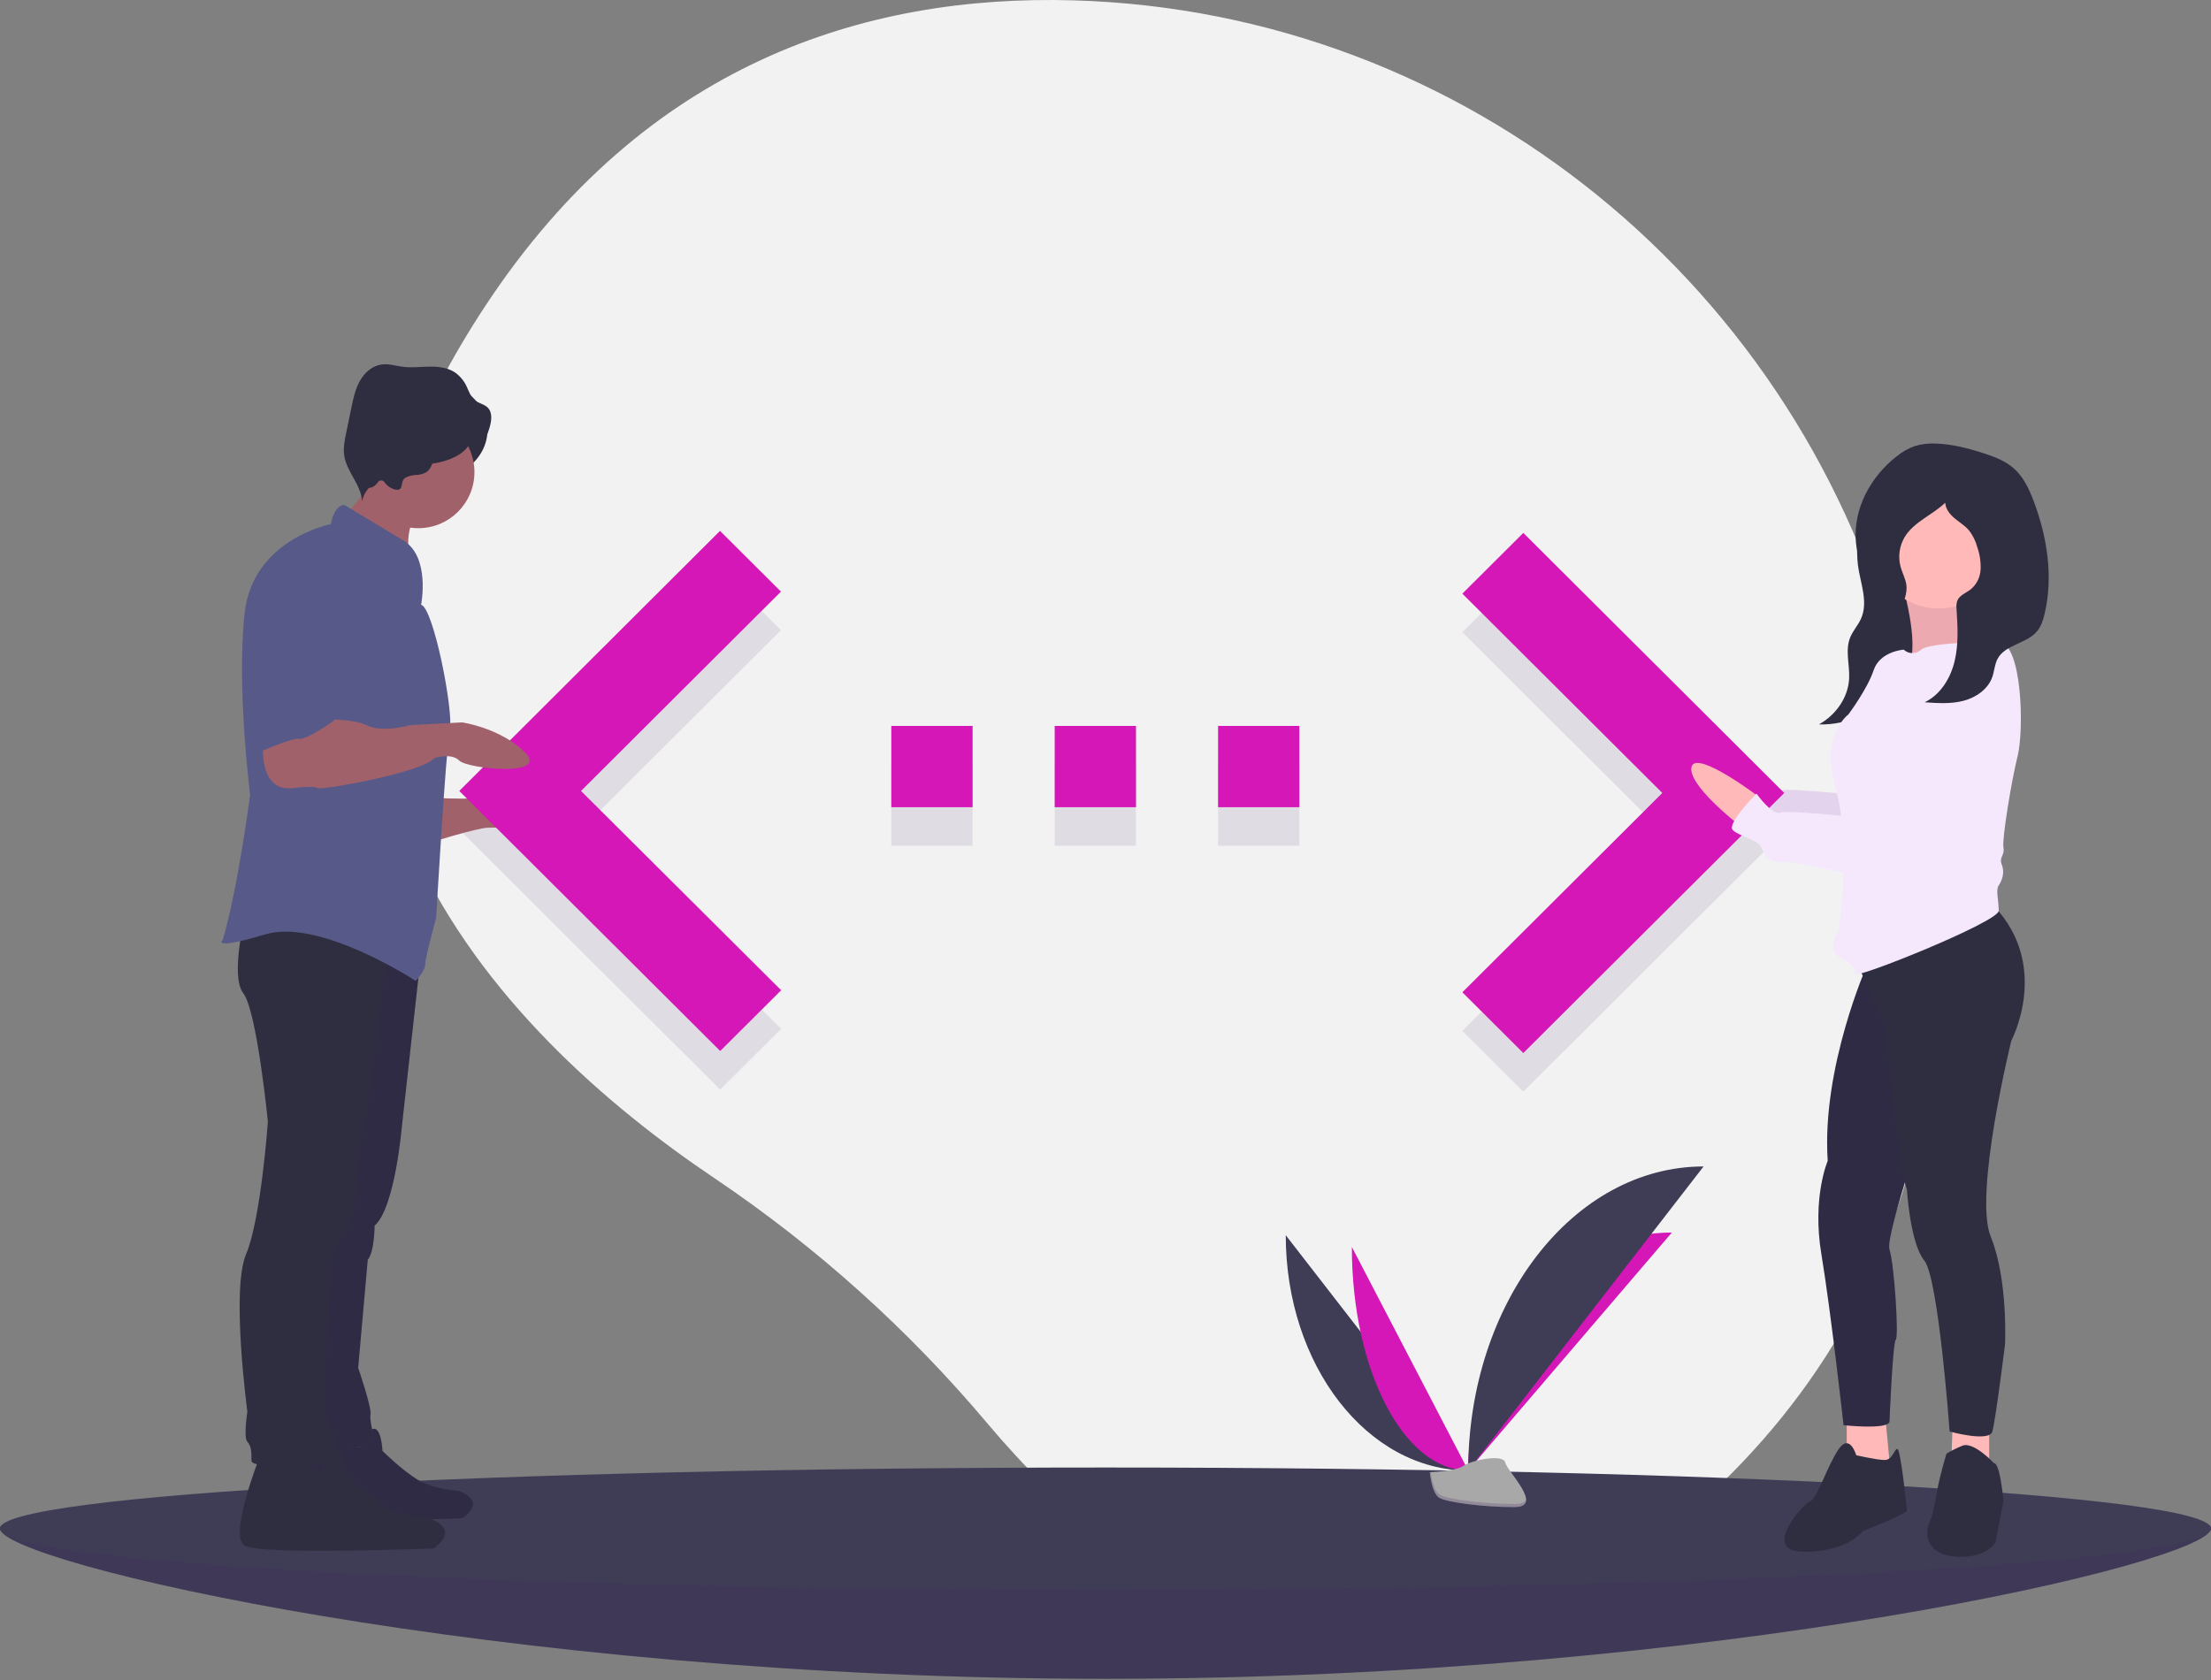 <svg width="1088" height="827" viewBox="0 0 1088 827" fill="none" xmlns="http://www.w3.org/2000/svg">
<rect x="0" y="0" width="1088" height="827" fill="#808080" stroke="none"/>
<g clip-path="url(#clip0_113_747)">
<path d="M934.987 329.388C887.167 141.348 721.933 5.61 527.985 0.166C425.451 -2.713 317.556 31.294 239 150.294C98.573 363.019 247.629 510.019 351.547 579.87C401.752 613.685 446.99 654.344 485.95 700.67C556.143 783.966 691.179 887.472 852 725.294C968.564 607.746 966.84 454.64 934.987 329.388Z" fill="#F2F2F2"/>
<path opacity="0.1" d="M719.6 507.394L818 409.294L719.6 311.194L749.6 281.294L878 409.294L749.6 537.294L719.6 507.394Z" fill="#3F175E"/>
<path opacity="0.1" d="M438.6 416.294H478.6V376.294H438.6V416.294ZM639.4 376.294H599.4V416.294H639.4V376.294ZM519 416.294H559V376.294H519V416.294Z" fill="#3F175E"/>
<path opacity="0.1" d="M384.4 506.394L285.9 408.294L384.3 310.194L354.3 280.294L226 408.294L354.4 536.294L384.4 506.394Z" fill="#3F175E"/>
<path d="M1088 752.294C1088 768.862 844.443 826.294 544 826.294C243.557 826.294 0 768.862 0 752.294C0 735.725 243.557 766.294 544 766.294C844.443 766.294 1088 735.725 1088 752.294Z" fill="#3F3D56"/>
<path opacity="0.1" d="M1088 752.294C1088 768.862 844.443 826.294 544 826.294C243.557 826.294 0 768.862 0 752.294C0 735.725 243.557 766.294 544 766.294C844.443 766.294 1088 735.725 1088 752.294Z" fill="#3F175E"/>
<path d="M544 782.294C844.443 782.294 1088 768.862 1088 752.294C1088 735.725 844.443 722.294 544 722.294C243.557 722.294 0 735.725 0 752.294C0 768.862 243.557 782.294 544 782.294Z" fill="#3F3D56"/>
<path d="M632.696 607.953C632.696 671.969 672.856 723.77 722.487 723.77Z" fill="#3F3D56"/>
<path d="M722.487 723.77C722.487 659.035 767.303 606.652 822.688 606.652Z" fill="#D417B6"/>
<path d="M665.229 613.756C665.229 674.565 690.838 723.77 722.487 723.77Z" fill="#D417B6"/>
<path d="M722.487 723.77C722.487 641.053 774.288 574.119 838.304 574.119Z" fill="#3F3D56"/>
<path d="M703.597 724.587C703.597 724.587 716.331 724.195 720.169 721.462C724.006 718.729 739.756 715.466 740.708 719.849C741.661 724.232 759.845 741.646 745.469 741.762C731.092 741.878 712.064 739.523 708.234 737.19C704.404 734.857 703.597 724.587 703.597 724.587Z" fill="#A8A8A8"/>
<path opacity="0.2" d="M745.725 740.237C731.349 740.353 712.321 737.998 708.491 735.664C705.574 733.888 704.411 727.512 704.022 724.57C703.753 724.582 703.597 724.587 703.597 724.587C703.597 724.587 704.404 734.857 708.234 737.19C712.064 739.523 731.092 741.879 745.469 741.763C749.619 741.729 751.052 740.253 750.973 738.066C750.397 739.387 748.814 740.212 745.725 740.237Z" fill="#3F175E"/>
<path d="M865.533 382.853C865.533 382.853 834.745 359.476 832.408 368.045C830.071 376.614 854.998 396.089 854.998 396.089L865.533 382.853Z" fill="#FFB9B9"/>
<path opacity="0.1" d="M865.533 382.853C865.533 382.853 834.745 359.476 832.408 368.045C830.071 376.614 854.998 396.089 854.998 396.089L865.533 382.853Z" fill="#3F175E"/>
<path d="M967.173 308.842C967.173 308.842 930.56 374.277 929.781 383.625C929.002 392.973 929.002 393.752 925.886 392.973C922.77 392.194 879.926 387.52 876.031 389.078C872.136 390.636 864.346 379.73 864.346 379.73C864.346 379.73 849.545 394.531 852.661 397.647C855.777 400.763 865.125 402.321 866.683 406.216C868.241 410.111 870.578 414.006 877.589 413.227C884.6 412.448 932.118 425.691 938.35 423.354C944.582 421.017 946.14 417.122 949.256 417.122C952.372 417.122 958.604 414.006 958.604 413.227C958.604 412.448 980.415 371.161 980.415 371.161C980.415 371.161 1006.12 315.074 967.173 308.842Z" fill="#F5E8FD"/>
<path opacity="0.1" d="M967.173 308.842C967.173 308.842 930.56 374.277 929.781 383.625C929.002 392.973 929.002 393.752 925.886 392.973C922.77 392.194 879.926 387.52 876.031 389.078C872.136 390.636 864.346 379.73 864.346 379.73C864.346 379.73 849.545 394.531 852.661 397.647C855.777 400.763 865.125 402.321 866.683 406.216C868.241 410.111 870.578 414.006 877.589 413.227C884.6 412.448 932.118 425.691 938.35 423.354C944.582 421.017 946.14 417.122 949.256 417.122C952.372 417.122 958.604 414.006 958.604 413.227C958.604 412.448 980.415 371.161 980.415 371.161C980.415 371.161 1006.12 315.074 967.173 308.842Z" fill="#3F175E"/>
<path d="M914.054 265.704C913.722 269.841 913.789 274 914.253 278.124C915.437 287.074 919.556 296.403 915.665 304.757C914.252 307.79 911.859 310.432 910.555 313.5C907.796 319.997 910.298 327.202 909.923 334.116C909.438 343.048 903.757 351.654 895.116 356.549C909.88 357.008 923.92 349.708 933.209 339.761C942.499 329.814 947.672 317.477 951.55 305.133C953.544 299.336 954.821 293.318 955.355 287.211C955.665 283.703 955.253 280.169 954.147 276.825C952.782 273.559 950.985 270.49 948.805 267.702C946.479 264.432 944.089 261.097 940.657 258.663C936.43 255.666 928.279 252.657 922.672 253.093C915.793 253.628 914.343 260.93 914.054 265.704Z" fill="#2F2E41"/>
<path d="M936.792 290.146C936.792 290.146 945.361 320.527 938.35 329.096C931.339 337.665 980.415 325.201 980.415 325.201C980.415 325.201 956.267 301.052 967.952 285.472L936.792 290.146Z" fill="#FFB9B9"/>
<path opacity="0.1" d="M936.792 290.146C936.792 290.146 945.361 320.527 938.35 329.096C931.339 337.665 980.415 325.201 980.415 325.201C980.415 325.201 956.267 301.052 967.952 285.472L936.792 290.146Z" fill="#3F175E"/>
<path d="M719.6 488.394L818 390.294L719.6 292.194L749.6 262.294L878 390.294L749.6 518.294L719.6 488.394Z" fill="#D417B6"/>
<path d="M908.748 695.221V717.812L920.433 731.833L930.56 727.159L927.444 694.442L908.748 695.221Z" fill="#FFB9B9"/>
<path d="M913.422 716.253C913.422 716.253 910.306 705.348 904.853 713.137C899.401 720.927 893.948 738.065 890.832 738.844C887.716 739.623 865.904 763.772 887.716 763.772C909.527 763.772 916.538 753.645 916.538 753.645C916.538 753.645 938.35 745.076 938.35 743.518C938.35 741.96 935.234 713.137 933.676 713.137C932.118 713.137 931.339 718.59 927.444 718.59C923.549 718.59 913.422 716.253 913.422 716.253Z" fill="#2F2E41"/>
<path d="M960.941 699.116L960.162 720.149L978.857 727.938V697.558L960.941 699.116Z" fill="#FFB9B9"/>
<path d="M981.195 720.148C981.195 720.148 971.068 709.243 965.615 711.58C962.917 712.665 960.312 713.968 957.825 715.474C957.825 715.474 954.709 725.601 953.151 734.17C951.593 742.739 950.814 746.634 949.256 749.75C947.698 752.866 946.14 764.551 961.72 766.109C977.3 767.667 981.973 759.098 981.973 759.098L985.868 738.844C985.868 738.844 984.31 720.148 981.195 720.148Z" fill="#2F2E41"/>
<path d="M918.875 474.767C918.875 474.767 896.285 525.401 899.4 571.362C899.4 571.362 891.611 589.278 896.285 617.322C900.959 645.366 907.19 701.453 907.19 701.453C907.19 701.453 928.223 703.79 929.781 699.895C929.781 699.895 931.339 660.945 932.897 659.387C934.455 657.83 932.118 621.996 929.781 614.985C927.444 607.974 951.593 538.644 951.593 538.644L945.361 452.176L918.875 474.767Z" fill="#2F2E41"/>
<path opacity="0.1" d="M918.875 474.767C918.875 474.767 896.285 525.401 899.4 571.362C899.4 571.362 891.611 589.278 896.285 617.322C900.959 645.366 907.19 701.453 907.19 701.453C907.19 701.453 928.223 703.79 929.781 699.895C929.781 699.895 931.339 660.945 932.897 659.387C934.455 657.83 932.118 621.996 929.781 614.985C927.444 607.974 951.593 538.644 951.593 538.644L945.361 452.176L918.875 474.767Z" fill="#3F175E"/>
<path d="M912.643 471.651L927.444 503.59C927.444 503.59 934.455 576.036 938.35 585.383C938.35 585.383 939.908 611.869 946.919 620.438C953.93 629.007 959.383 704.569 959.383 704.569C959.383 704.569 978.857 710.022 980.415 704.569C981.973 699.116 986.647 661.724 986.647 661.724C986.647 661.724 988.205 629.786 979.636 608.753C971.068 587.72 989.763 512.158 989.763 512.158C989.763 512.158 1009.24 475.546 981.194 445.944L912.643 471.651Z" fill="#2F2E41"/>
<path d="M953.93 299.494C971.569 299.494 985.868 285.195 985.868 267.556C985.868 249.917 971.569 235.617 953.93 235.617C936.291 235.617 921.991 249.917 921.991 267.556C921.991 285.195 936.291 299.494 953.93 299.494Z" fill="#FFB9B9"/>
<path d="M983.531 315.853C983.531 315.853 950.035 315.853 945.361 319.748C944.206 320.848 942.672 321.461 941.077 321.461C939.482 321.461 937.948 320.848 936.792 319.748C936.792 319.748 925.107 320.527 921.991 329.875C918.875 339.223 909.527 351.687 909.527 351.687C909.527 351.687 895.506 361.813 903.296 388.299C911.085 414.785 904.854 457.629 904.854 457.629C904.854 457.629 898.622 466.977 904.854 470.872C911.086 474.767 913.422 476.325 912.643 479.441C911.864 482.557 983.531 453.734 983.531 448.281C983.531 442.828 981.973 438.154 983.531 435.817C985.089 433.48 986.647 429.585 985.089 425.69C983.531 421.796 986.647 421.017 985.868 417.122C985.089 413.227 989.763 384.404 992.879 371.94C995.995 359.476 995.216 316.632 983.531 315.853Z" fill="#F5E8FD"/>
<path d="M865.533 392.2C865.533 392.2 834.745 368.824 832.408 377.393C830.071 385.962 854.998 405.437 854.998 405.437L865.533 392.2Z" fill="#FFB9B9"/>
<path d="M967.173 319.748C967.173 319.748 930.56 385.183 929.781 394.531C929.002 403.879 929.002 404.658 925.886 403.879C922.77 403.1 879.926 398.426 876.031 399.984C872.136 401.542 864.346 390.636 864.346 390.636C864.346 390.636 849.545 405.437 852.661 408.553C855.777 411.669 865.125 413.227 866.683 417.122C868.241 421.017 870.578 424.912 877.589 424.133C884.6 423.354 932.118 436.596 938.35 434.259C944.582 431.923 946.14 428.028 949.256 428.028C952.372 428.028 958.604 424.912 958.604 424.133C958.604 423.354 980.415 382.067 980.415 382.067C980.415 382.067 1006.12 325.98 967.173 319.748Z" fill="#F5E8FD"/>
<path d="M938.114 287.961C937.672 284.798 936.052 281.928 935.221 278.844C934.57 276.376 934.426 273.802 934.796 271.276C935.166 268.751 936.044 266.326 937.375 264.149C941.956 256.749 950.951 253.472 957.223 247.44C957.353 250.513 959.485 253.139 961.842 255.115C964.199 257.091 966.902 258.694 968.897 261.034C970.814 263.503 972.211 266.334 973.006 269.358C974.235 272.861 974.786 276.566 974.629 280.275C974.539 282.128 974.074 283.944 973.26 285.612C972.447 287.279 971.303 288.764 969.898 289.977C967.562 291.823 964.297 292.878 963.169 295.633C962.725 297.01 962.597 298.47 962.793 299.903C963.328 308.474 963.828 317.197 961.81 325.543C959.792 333.89 954.847 341.954 947.098 345.654C953.466 346.105 959.969 346.546 966.147 344.938C972.325 343.331 978.234 339.283 980.364 333.265C981.415 330.296 981.514 326.994 983.007 324.221C986.786 317.203 997.222 316.883 1002.35 310.778C1004.4 308.336 1005.39 305.188 1006.13 302.084C1010.45 283.819 1007.41 264.425 1000.82 246.849C998.554 240.791 995.727 234.691 990.855 230.434C986.71 226.81 981.417 224.814 976.182 223.109C968.542 220.621 960.672 218.583 952.642 218.32C949.154 218.115 945.656 218.523 942.309 219.526C939.004 220.72 935.929 222.472 933.217 224.706C920.637 234.494 912.073 250.137 913.209 266.036C913.897 275.655 917.973 284.759 923.209 292.858C925.04 295.691 929.367 301.731 933.389 299.95C937.037 298.334 938.593 291.377 938.114 287.961Z" fill="#2F2E41"/>
<path d="M438.6 397.294H478.6V357.294H438.6V397.294ZM639.4 357.294H599.4V397.294H639.4V357.294ZM519 397.294H559V357.294H519V397.294Z" fill="#D417B6"/>
<path d="M206.206 238.091C224.794 238.091 239.863 226.338 239.863 211.839C239.863 197.34 224.794 185.586 206.206 185.586C187.618 185.586 172.549 197.34 172.549 211.839C172.549 226.338 187.618 238.091 206.206 238.091Z" fill="#2F2E41"/>
<path d="M211.928 392.576C211.928 392.576 242.219 394.596 247.604 390.557C252.989 386.518 275.876 395.942 277.895 401.327C279.914 406.712 245.584 407.385 240.199 407.385C234.814 407.385 209.235 415.463 209.235 415.463L211.928 392.576Z" fill="#A0616A"/>
<path d="M149.552 706.138C149.552 706.138 135.435 741.738 142.801 746.034C150.166 750.331 227.502 747.262 227.502 747.262C227.502 747.262 240.392 739.283 225.661 733.759C225.661 733.759 213.385 733.145 205.406 728.235C197.427 723.324 188.22 714.118 188.22 714.118C188.22 714.118 187.607 700.614 182.696 703.683C181.227 704.651 179.977 705.916 179.026 707.395C178.074 708.875 177.443 710.538 177.172 712.276L149.552 706.138Z" fill="#2F2E41"/>
<path opacity="0.1" d="M149.552 706.138C149.552 706.138 135.435 741.738 142.801 746.034C150.166 750.331 227.502 747.262 227.502 747.262C227.502 747.262 240.392 739.283 225.661 733.759C225.661 733.759 213.385 733.145 205.406 728.235C197.427 723.324 188.22 714.118 188.22 714.118C188.22 714.118 187.607 700.614 182.696 703.683C181.227 704.651 179.977 705.916 179.026 707.395C178.074 708.875 177.443 710.538 177.172 712.276L149.552 706.138Z" fill="#3F175E"/>
<path d="M384.4 487.394L285.9 389.294L384.3 291.194L354.3 261.294L226 389.294L354.4 517.294L384.4 487.394Z" fill="#D417B6"/>
<path d="M127.785 717.029C127.785 717.029 112.303 756.071 120.381 760.783C128.459 765.495 213.274 762.129 213.274 762.129C213.274 762.129 227.41 753.378 211.254 747.32C211.254 747.32 197.792 746.647 189.041 741.262C180.29 735.877 170.193 725.78 170.193 725.78C170.193 725.78 169.52 710.971 164.135 714.336C162.524 715.398 161.152 716.785 160.109 718.408C159.066 720.031 158.373 721.854 158.077 723.76L127.785 717.029Z" fill="#2F2E41"/>
<path d="M207.216 469.314L197.792 554.129C197.792 554.129 194.426 594.518 184.329 603.268C184.329 603.268 184.329 616.058 180.963 620.097L176.251 673.275C176.251 673.275 182.983 692.796 182.309 696.162C181.636 699.527 185.002 710.297 184.329 711.644C183.656 712.99 152.018 711.644 152.018 711.644L158.75 603.268L179.617 452.486L207.216 469.314Z" fill="#2F2E41"/>
<path opacity="0.1" d="M207.216 469.314L197.792 554.129C197.792 554.129 194.426 594.518 184.329 603.268C184.329 603.268 184.329 616.058 180.963 620.097L176.251 673.275C176.251 673.275 182.983 692.796 182.309 696.162C181.636 699.527 185.002 710.297 184.329 711.644C183.656 712.99 152.018 711.644 152.018 711.644L158.75 603.268L179.617 452.486L207.216 469.314Z" fill="#3F175E"/>
<path d="M190.387 466.621C190.387 466.621 182.983 535.955 179.617 550.764C177.501 560.516 176.15 570.419 175.578 580.382C175.578 580.382 174.905 601.922 168.847 607.98C167.074 609.735 165.681 611.836 164.755 614.152C163.829 616.468 163.388 618.95 163.462 621.443C163.462 621.443 157.403 689.43 160.769 697.508C164.135 705.585 167.5 712.317 164.135 717.702C160.769 723.087 123.746 723.087 123.746 719.048C123.746 715.009 123.746 711.644 121.727 709.624C119.708 707.605 121.727 694.815 121.727 694.815C121.727 694.815 113.649 634.906 121.054 617.404C128.458 599.903 131.824 552.11 131.824 552.11C131.824 552.11 126.439 497.586 119.708 488.835C112.976 480.084 121.054 449.12 121.054 449.12L190.387 466.621Z" fill="#2F2E41"/>
<path d="M171.436 251.312C172.218 253.095 174.091 254.087 175.797 255.027C185.679 260.471 193.952 268.365 202.103 276.168C200.069 269.276 200.502 261.891 203.328 255.284C204.301 253.031 205.576 250.608 204.881 248.254C204.369 246.523 202.895 245.275 201.468 244.17C198.142 241.598 194.666 239.227 191.058 237.068C188.537 235.56 183.356 231.546 180.463 231.983C180.311 235.891 180.232 239.385 178.521 243.037C178.115 243.903 171.735 251.994 171.436 251.312Z" fill="#A0616A"/>
<path d="M205.869 259.968C221.112 259.968 233.468 247.612 233.468 232.369C233.468 217.127 221.112 204.771 205.869 204.771C190.627 204.771 178.271 217.127 178.271 232.369C178.271 247.612 190.627 259.968 205.869 259.968Z" fill="#A0616A"/>
<path d="M207.216 297.664C207.216 297.664 211.928 274.104 198.465 266.026C185.002 257.949 169.52 248.525 169.52 248.525C169.52 248.525 164.808 247.852 162.788 257.949C162.788 257.949 124.42 265.353 120.381 301.703C116.342 338.052 123.073 391.23 123.073 391.23C123.073 391.23 117.015 437.677 109.611 462.583C109.611 462.583 103.552 467.968 130.478 459.89C157.403 451.812 204.523 482.777 204.523 482.777C204.523 482.777 209.235 478.065 209.235 474.699C209.235 471.333 214.62 451.812 214.62 451.812C214.62 451.812 219.332 369.016 221.352 359.592C223.371 350.169 213.274 299.01 207.216 297.664Z" fill="#575A89"/>
<path d="M199.365 235.213C201.023 234.294 202.882 233.799 204.778 233.771C206.675 233.743 208.528 233.191 210.132 232.176C212.739 230.174 212.93 226.306 214.838 223.63C217.599 219.754 223.107 219.288 227.861 219.482C230.769 219.6 233.901 219.774 236.35 218.201C238.864 216.587 240.003 213.544 240.851 210.679C241.853 207.291 242.502 203.148 240.018 200.635C238.293 198.89 235.57 198.545 233.654 197.013C231.667 195.424 230.85 192.838 229.77 190.535C228.541 187.728 226.597 185.293 224.132 183.473C220.518 180.962 215.901 180.399 211.5 180.446C207.098 180.493 202.679 181.072 198.31 180.531C194.731 180.089 191.163 178.898 187.595 179.426C183.05 180.098 179.289 183.528 177.049 187.54C174.809 191.553 173.848 196.133 172.916 200.632L170.381 212.871C169.595 216.666 168.806 220.563 169.413 224.391C170.671 232.328 177.69 238.637 178.173 246.658C178.634 244.443 179.638 242.377 181.094 240.645C182.55 238.914 184.413 237.571 186.516 236.737C187.044 236.479 187.642 236.406 188.216 236.531C188.913 236.754 189.321 237.45 189.761 238.035C190.914 239.568 194.536 241.894 196.59 240.807C198.427 239.834 197.055 236.779 199.365 235.213Z" fill="#2F2E41"/>
<path d="M129.805 360.939C129.805 360.939 125.093 390.557 144.614 387.864C144.614 387.864 154.711 386.518 156.057 387.864C157.403 389.211 207.216 380.46 213.947 373.055C213.947 373.055 222.025 370.363 226.063 374.402C230.102 378.441 270.49 382.479 258.374 370.363C246.258 358.246 227.41 355.554 227.41 355.554L201.83 356.9C201.83 356.9 188.368 360.939 180.29 356.9C172.212 352.861 149.326 354.208 149.326 354.208L129.805 360.939Z" fill="#A0616A"/>
<path d="M157.403 267.373C157.403 267.373 127.112 270.738 127.112 314.492V370.363C127.112 370.363 143.941 362.958 147.306 363.631C150.672 364.304 164.135 354.881 164.135 354.881C164.135 354.881 179.617 318.531 178.271 308.434C176.924 298.337 177.598 268.719 157.403 267.373Z" fill="#575A89"/>
<path d="M205.869 228.667C220.182 228.667 231.785 222.64 231.785 215.204C231.785 207.769 220.182 201.742 205.869 201.742C191.556 201.742 179.953 207.769 179.953 215.204C179.953 222.64 191.556 228.667 205.869 228.667Z" fill="#2F2E41"/>
<path d="M181.636 240.11C186.655 240.11 190.724 230.014 190.724 217.56C190.724 205.106 186.655 195.01 181.636 195.01C176.617 195.01 172.549 205.106 172.549 217.56C172.549 230.014 176.617 240.11 181.636 240.11Z" fill="#2F2E41"/>
</g>
<defs>
<clipPath id="clip0_113_747">
<rect width="1088" height="826.294" fill="white"/>
</clipPath>
</defs>
</svg>
